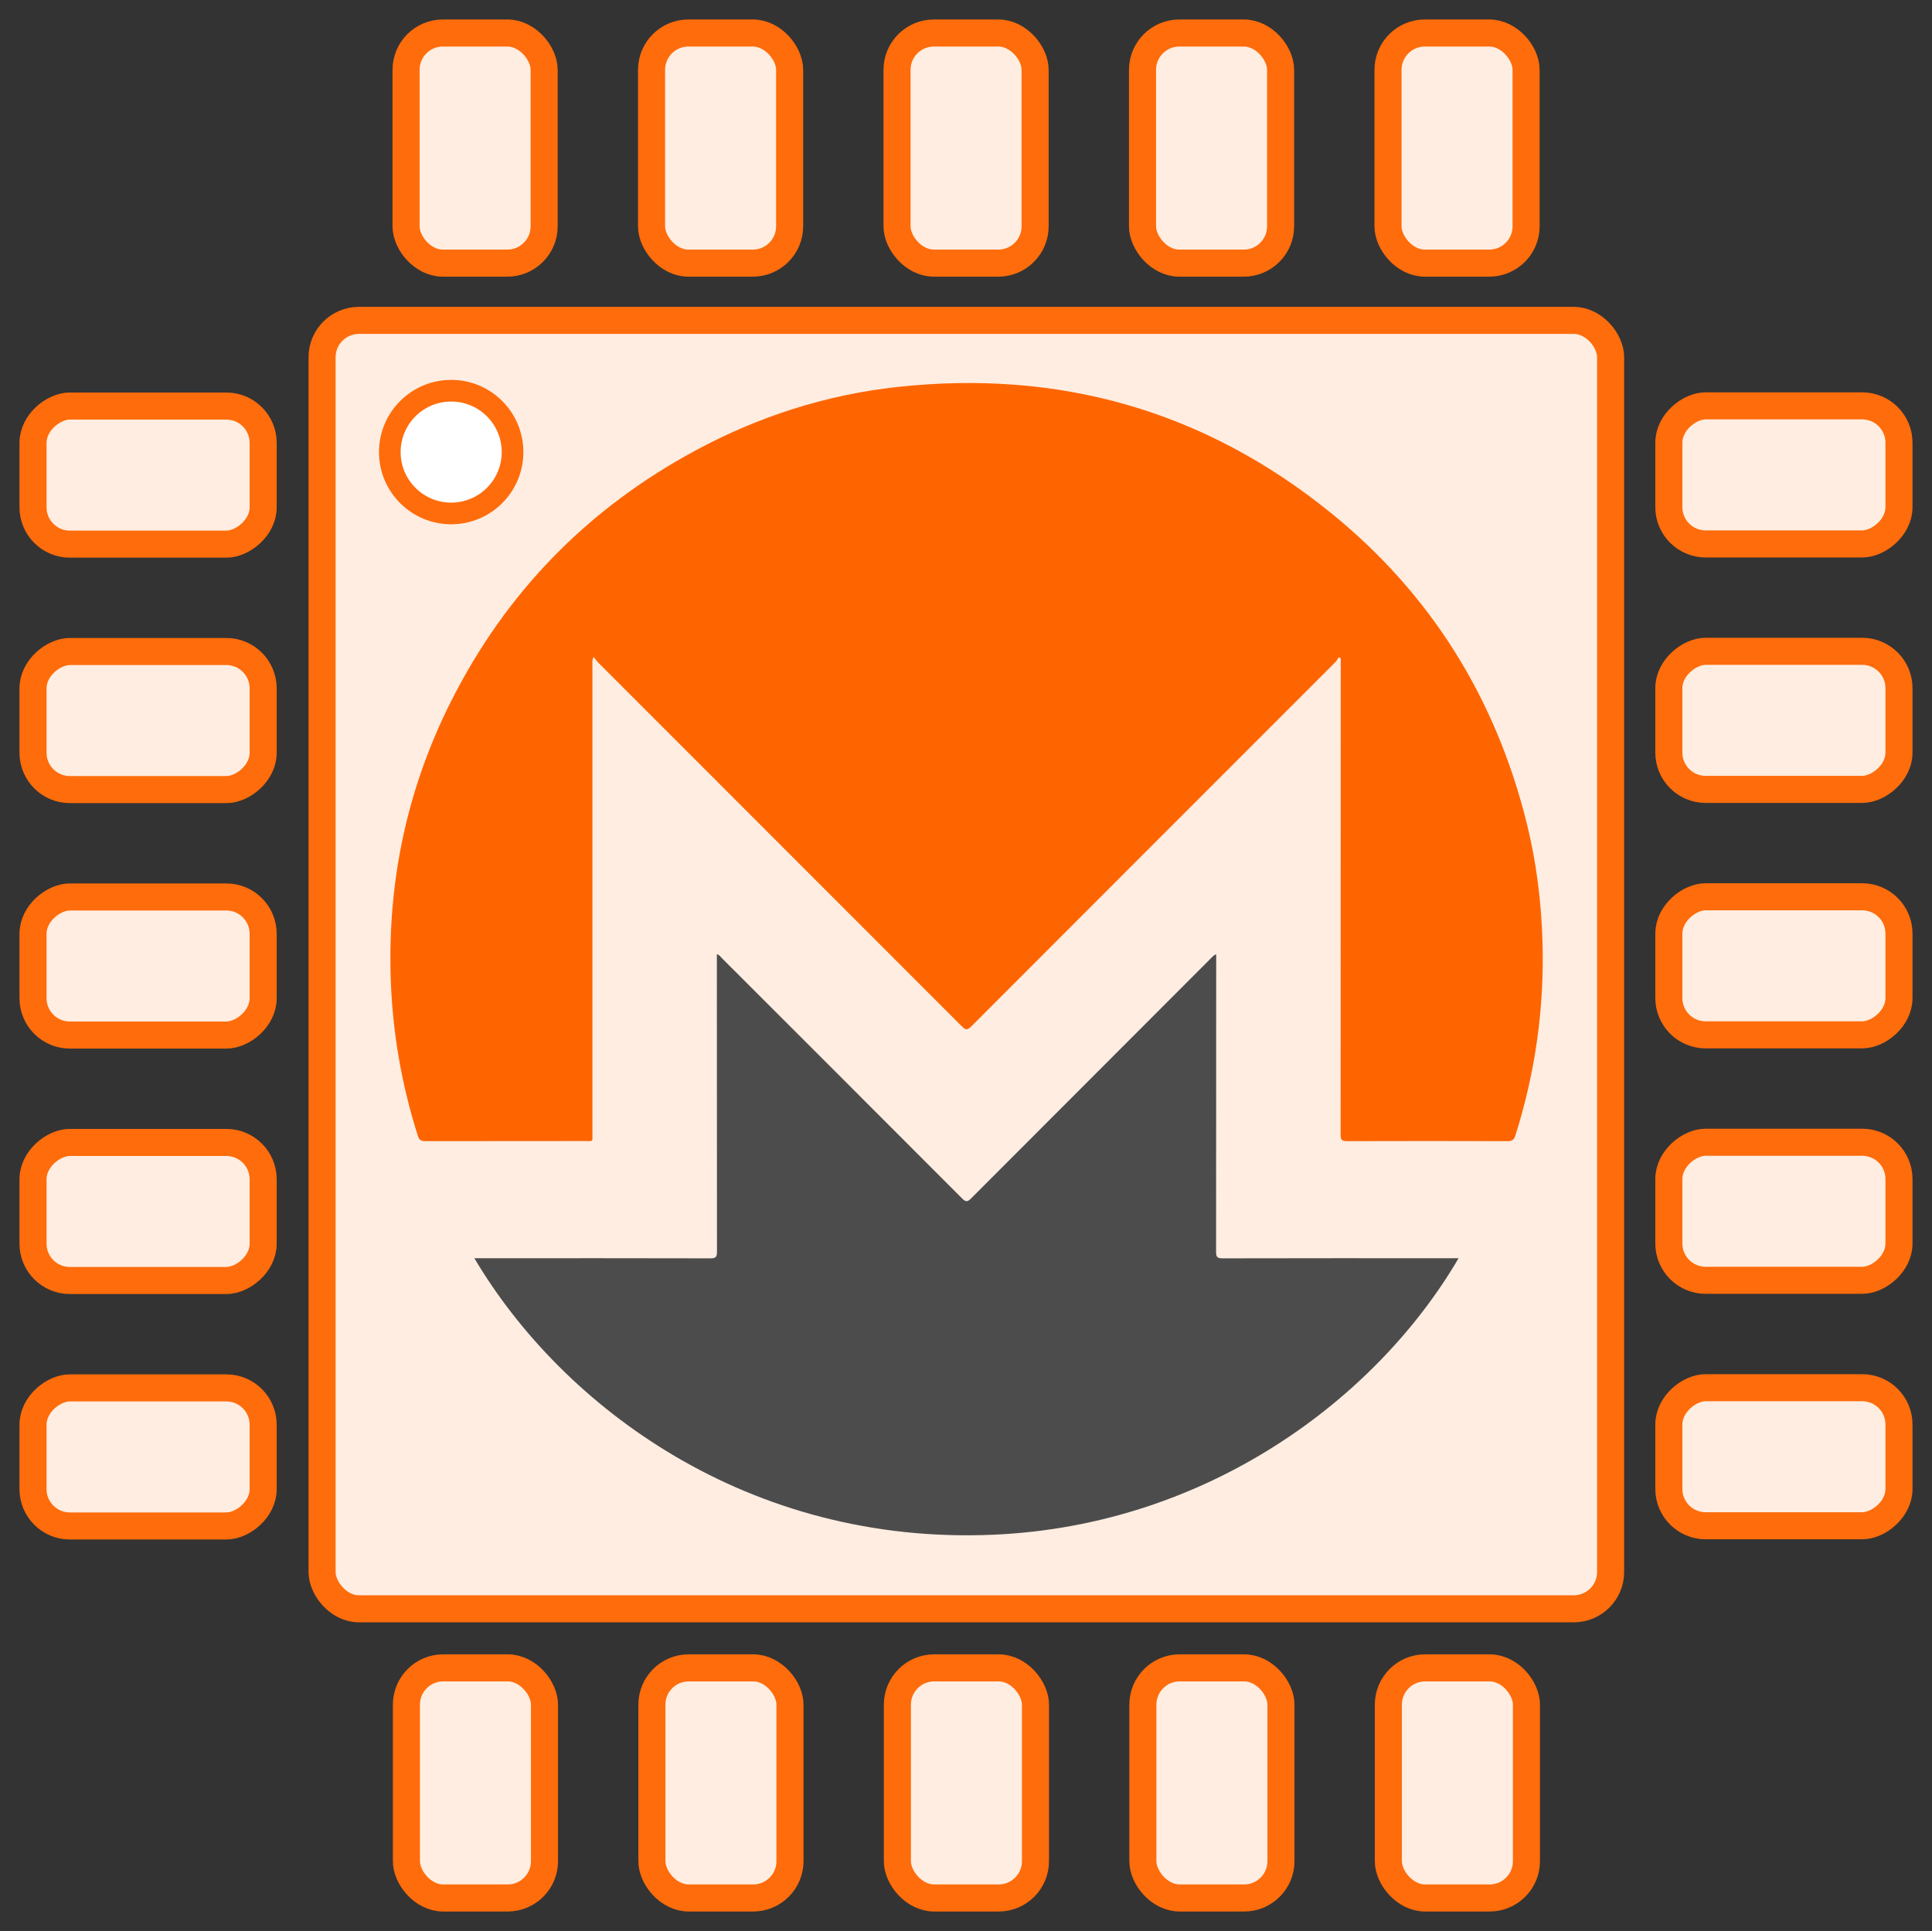 <?xml version="1.0" encoding="UTF-8" standalone="no"?>
<!DOCTYPE svg PUBLIC "-//W3C//DTD SVG 1.1//EN" "http://www.w3.org/Graphics/SVG/1.1/DTD/svg11.dtd">
<!-- Generated by Microsoft Visio, SVG Export monero_hw_original.svg Page-1 -->
<svg xmlns="http://www.w3.org/2000/svg" xmlns:xlink="http://www.w3.org/1999/xlink" xmlns:ev="http://www.w3.org/2001/xml-events"
		xmlns:v="http://schemas.microsoft.com/visio/2003/SVGExtensions/" width="24.788in" height="24.778in"
		viewBox="0 0 1784.71 1783.99" xml:space="preserve" color-interpolation-filters="sRGB" class="st5">
	<rect x="0" y="0" width="1784.71" height="1783.99" fill="#333333" stroke="none"/>
	<v:documentProperties v:langID="1053" v:metric="true" v:viewMarkup="false">
		<v:userDefs>
			<v:ud v:nameU="msvNoAutoConnect" v:val="VT0(1):26"/>
		</v:userDefs>
	</v:documentProperties>

	<style type="text/css">
	<![CDATA[
		.st1 {fill:#ffede1;stroke:#ff6c0b;stroke-linecap:round;stroke-linejoin:round;stroke-width:25}
		.st2 {fill:#ffffff;stroke:#ff6c0b;stroke-linecap:round;stroke-linejoin:round;stroke-width:20}
		.st3 {fill:#fe6500;stroke:none;stroke-linecap:butt;stroke-width:0.548}
		.st4 {fill:#4c4c4c;stroke:none;stroke-linecap:butt;stroke-width:0.548}
		.st5 {fill:none;fill-rule:evenodd;font-size:12px;overflow:visible;stroke-linecap:square;stroke-miterlimit:3}
	]]>
	</style>

	<g v:mID="0" v:index="1" v:groupContext="foregroundPage">
		<title>Page-1</title>
		<v:pageProperties v:drawingScale="0.0393701" v:pageScale="0.0393701" v:drawingUnits="24" v:shadowOffsetX="8.50394"
				v:shadowOffsetY="-8.50394"/>
		<g id="shape13-1" v:mID="13" v:groupContext="shape" transform="translate(375.1,-1540.89)">
			<title>Sheet.13</title>
			<rect x="0" y="1571.39" width="127.559" height="212.598" rx="34.016" ry="34.016" class="st1"/>
		</g>
		<g id="shape15-3" v:mID="15" v:groupContext="shape" transform="translate(601.872,-1540.89)">
			<title>Sheet.15</title>
			<rect x="0" y="1571.39" width="127.559" height="212.598" rx="34.016" ry="34.016" class="st1"/>
		</g>
		<g id="shape16-5" v:mID="16" v:groupContext="shape" transform="translate(828.643,-1540.89)">
			<title>Sheet.16</title>
			<rect x="0" y="1571.39" width="127.559" height="212.598" rx="34.016" ry="34.016" class="st1"/>
		</g>
		<g id="shape17-7" v:mID="17" v:groupContext="shape" transform="translate(1055.41,-1540.89)">
			<title>Sheet.17</title>
			<rect x="0" y="1571.39" width="127.559" height="212.598" rx="34.016" ry="34.016" class="st1"/>
		</g>
		<g id="shape20-9" v:mID="20" v:groupContext="shape" transform="translate(1282.19,-1540.89)">
			<title>Sheet.20</title>
			<rect x="0" y="1571.39" width="127.559" height="212.598" rx="34.016" ry="34.016" class="st1"/>
		</g>
		<g id="group21-11" transform="translate(297.518,-296.485)" v:mID="21" v:groupContext="group">
			<title>Sheet.21</title>
			<g id="shape3-12" v:mID="3" v:groupContext="shape" transform="translate(0,-1.181)">
				<title>Sheet.3</title>
				<rect x="0" y="593.678" width="1190.31" height="1190.31" rx="34.016" ry="34.016" class="st1"/>
			</g>
			<g id="shape12-14" v:mID="12" v:groupContext="shape" transform="translate(62.575,-1013.15)">
				<title>Sheet.12</title>
				<ellipse cx="56.693" cy="1727.3" rx="56.693" ry="56.693" class="st2"/>
			</g>
		</g>
		<g id="shape22-16" v:mID="22" v:groupContext="shape" transform="translate(-1540.89,1409.79) rotate(-90)">
			<title>Sheet.22</title>
			<rect x="0" y="1571.39" width="127.559" height="212.598" rx="34.016" ry="34.016" class="st1"/>
		</g>
		<g id="shape23-18" v:mID="23" v:groupContext="shape" transform="translate(-1540.89,1183.02) rotate(-90)">
			<title>Sheet.23</title>
			<rect x="0" y="1571.39" width="127.559" height="212.598" rx="34.016" ry="34.016" class="st1"/>
		</g>
		<g id="shape24-20" v:mID="24" v:groupContext="shape" transform="translate(-1540.89,956.248) rotate(-90)">
			<title>Sheet.24</title>
			<rect x="0" y="1571.39" width="127.559" height="212.598" rx="34.016" ry="34.016" class="st1"/>
		</g>
		<g id="shape25-22" v:mID="25" v:groupContext="shape" transform="translate(-1540.89,729.476) rotate(-90)">
			<title>Sheet.25</title>
			<rect x="0" y="1571.39" width="127.559" height="212.598" rx="34.016" ry="34.016" class="st1"/>
		</g>
		<g id="shape26-24" v:mID="26" v:groupContext="shape" transform="translate(-1540.89,502.705) rotate(-90)">
			<title>Sheet.26</title>
			<rect x="0" y="1571.39" width="127.559" height="212.598" rx="34.016" ry="34.016" class="st1"/>
		</g>
		<g id="shape38-26" v:mID="38" v:groupContext="shape" transform="translate(-29.778,1409.61) rotate(-90)">
			<title>Sheet.38</title>
			<rect x="0" y="1571.39" width="127.559" height="212.598" rx="34.016" ry="34.016" class="st1"/>
		</g>
		<g id="shape39-28" v:mID="39" v:groupContext="shape" transform="translate(-29.778,1182.84) rotate(-90)">
			<title>Sheet.39</title>
			<rect x="0" y="1571.39" width="127.559" height="212.598" rx="34.016" ry="34.016" class="st1"/>
		</g>
		<g id="shape40-30" v:mID="40" v:groupContext="shape" transform="translate(-29.778,956.071) rotate(-90)">
			<title>Sheet.40</title>
			<rect x="0" y="1571.39" width="127.559" height="212.598" rx="34.016" ry="34.016" class="st1"/>
		</g>
		<g id="shape41-32" v:mID="41" v:groupContext="shape" transform="translate(-29.778,729.299) rotate(-90)">
			<title>Sheet.41</title>
			<rect x="0" y="1571.39" width="127.559" height="212.598" rx="34.016" ry="34.016" class="st1"/>
		</g>
		<g id="shape42-34" v:mID="42" v:groupContext="shape" transform="translate(-29.778,502.528) rotate(-90)">
			<title>Sheet.42</title>
			<rect x="0" y="1571.39" width="127.559" height="212.598" rx="34.016" ry="34.016" class="st1"/>
		</g>
		<g id="shape43-36" v:mID="43" v:groupContext="shape" transform="translate(375.421,-30.5)">
			<title>Sheet.43</title>
			<rect x="0" y="1571.39" width="127.559" height="212.598" rx="34.016" ry="34.016" class="st1"/>
		</g>
		<g id="shape44-38" v:mID="44" v:groupContext="shape" transform="translate(602.192,-30.5)">
			<title>Sheet.44</title>
			<rect x="0" y="1571.39" width="127.559" height="212.598" rx="34.016" ry="34.016" class="st1"/>
		</g>
		<g id="shape45-40" v:mID="45" v:groupContext="shape" transform="translate(828.964,-30.5)">
			<title>Sheet.45</title>
			<rect x="0" y="1571.39" width="127.559" height="212.598" rx="34.016" ry="34.016" class="st1"/>
		</g>
		<g id="shape46-42" v:mID="46" v:groupContext="shape" transform="translate(1055.74,-30.5)">
			<title>Sheet.46</title>
			<rect x="0" y="1571.39" width="127.559" height="212.598" rx="34.016" ry="34.016" class="st1"/>
		</g>
		<g id="shape47-44" v:mID="47" v:groupContext="shape" transform="translate(1282.51,-30.5)">
			<title>Sheet.47</title>
			<rect x="0" y="1571.39" width="127.559" height="212.598" rx="34.016" ry="34.016" class="st1"/>
		</g>
		<g id="group52-46" transform="translate(358.193,-356.051)" v:mID="52" v:groupContext="group">
			<title>Sheet.52</title>
			<g id="shape53-47" v:mID="53" v:groupContext="shape" transform="translate(-8.31335E-13,-372.662)">
				<title>Sheet.53</title>
				<path d="M878.62 1335.9 C877.43 1337.5 876.53 1339.29 875.13 1340.69 C763.18 1452.74 651.04 1564.79 539.09 1676.93
							 C535.7 1680.33 534 1680.72 530.41 1677.03 C418.46 1564.88 306.31 1452.94 194.36 1340.79 C192.97 1339.39
							 191.87 1337.7 190.17 1335.6 C188.58 1338.69 189.07 1340.89 189.07 1342.88 C189.07 1487.26 189.07 1631.63
							 189.07 1775.91 C189.07 1783.99 190.07 1782.89 181.79 1782.89 C132.7 1782.89 83.71 1782.89 34.62 1782.99
							 C30.53 1782.99 28.93 1781.7 27.74 1777.91 C12.57 1730.11 4.19 1681.22 2.69 1631.14 C0 1541.94 18.06
							 1457.13 58.07 1377.41 C109.05 1275.93 184.88 1198.31 284.96 1144.53 C343.03 1113.3 404.99 1093.45 470.54
							 1086.26 C619.91 1069.9 754.2 1107.81 871.14 1202.5 C963.43 1277.23 1023.3 1373.42 1052.03 1488.76 C1061.01
							 1524.78 1065.6 1561.49 1066.7 1598.61 C1068.5 1659.77 1060.12 1719.44 1041.66 1777.81 C1040.36 1781.9
							 1038.46 1782.99 1034.37 1782.99 C984.98 1782.89 935.6 1782.79 886.21 1782.99 C881.32 1782.99 880.22
							 1781.7 880.22 1776.91 C880.32 1632.23 880.32 1487.56 880.32 1342.88 C880.32 1340.89 880.32 1338.89 880.32
							 1336.9 C879.82 1336.7 879.22 1336.3 878.62 1335.9 Z" class="st3"/>
			</g>
			<g id="shape54-49" v:mID="54" v:groupContext="shape" transform="translate(80.02,-2.72848E-12)">
				<title>Sheet.54</title>
				<path d="M0 1518.49 C5.19 1518.49 9.88 1518.49 14.47 1518.49 C82.31 1518.49 150.16 1518.39 218.01 1518.59 C223.3
							 1518.59 224.1 1517.09 224.1 1512.3 C224 1422.7 224 1333.11 224 1243.41 C224 1241.61 224 1239.72 224
							 1237.62 C226.29 1238.12 227.29 1239.92 228.59 1241.21 C302.52 1315.15 376.55 1389.08 450.39 1463.11
							 C453.68 1466.41 455.28 1466.81 458.77 1463.31 C532.6 1389.28 606.54 1315.35 680.47 1241.31 C681.77 1240.02
							 682.86 1238.62 685.26 1237.62 C685.26 1239.52 685.26 1241.41 685.26 1243.21 C685.26 1333.01 685.26 1422.8
							 685.16 1512.6 C685.16 1517.29 686.16 1518.59 691.05 1518.59 C761.89 1518.39 832.73 1518.49 903.57 1518.49
							 C905.36 1518.49 907.16 1518.49 909.16 1518.49 C833.53 1647.9 677.58 1765.13 479.92 1773.91 C253.33 1783.99
							 81.42 1655.98 0 1518.49 Z" class="st4"/>
			</g>
		</g>
	</g>
</svg>
